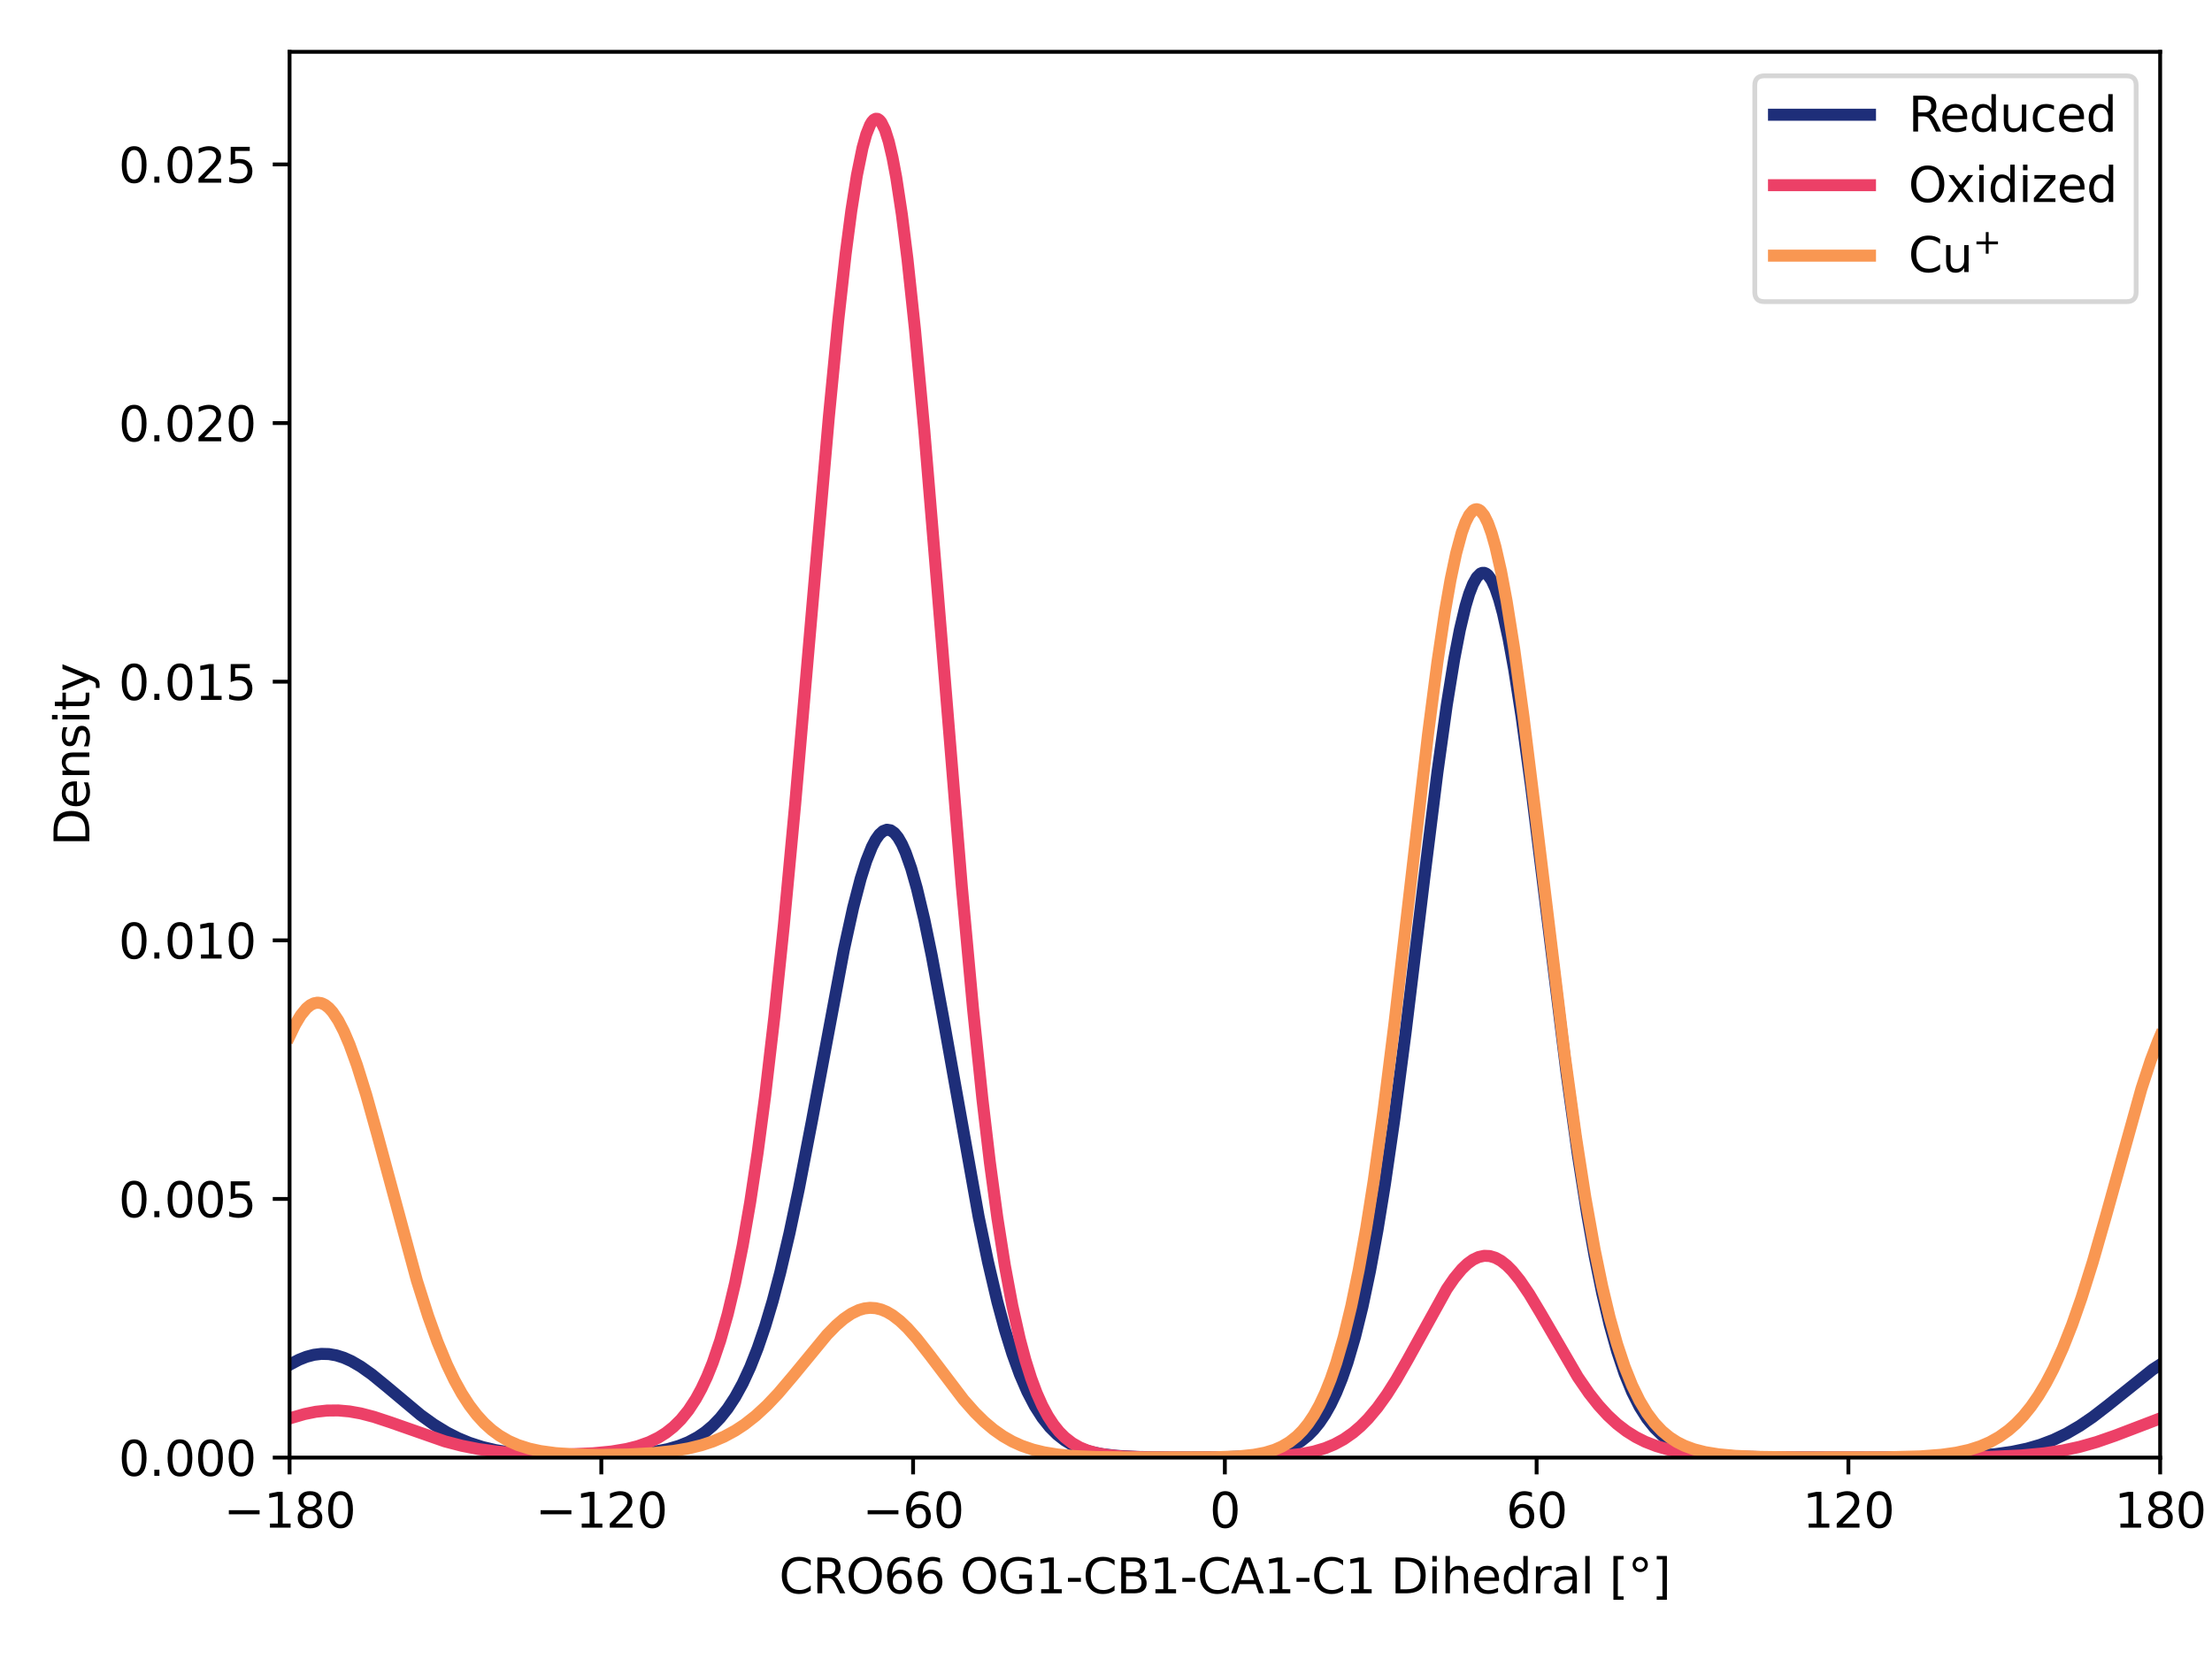 <?xml version="1.0" encoding="utf-8" standalone="no"?>
<!DOCTYPE svg PUBLIC "-//W3C//DTD SVG 1.1//EN"
  "http://www.w3.org/Graphics/SVG/1.1/DTD/svg11.dtd">
<svg xmlns:xlink="http://www.w3.org/1999/xlink" width="460.8pt" height="345.6pt" viewBox="0 0 460.8 345.6" xmlns="http://www.w3.org/2000/svg" version="1.1">
 <defs>
  <style type="text/css">*{stroke-linejoin: round; stroke-linecap: butt}</style>
 </defs>
 <g id="figure_1">
  <g id="patch_1">
   <path d="M 0 345.6 
L 460.8 345.6 
L 460.8 0 
L 0 0 
z
" style="fill: #ffffff"/>
  </g>
  <g id="axes_1">
   <g id="patch_2">
    <path d="M 60.32 303.64 
L 450 303.64 
L 450 10.8 
L 60.32 10.8 
z
" style="fill: #ffffff"/>
   </g>
   <g id="line2d_1">
    <path d="M 60.32 284.292 
L 62.27 283.26 
L 63.831 282.641 
L 65.391 282.229 
L 66.951 282.039 
L 68.511 282.079 
L 70.072 282.35 
L 71.632 282.843 
L 73.192 283.544 
L 75.143 284.677 
L 77.483 286.34 
L 80.604 288.892 
L 87.625 294.769 
L 90.355 296.731 
L 93.086 298.402 
L 95.426 299.589 
L 97.767 300.558 
L 100.497 301.439 
L 103.228 302.09 
L 106.348 302.608 
L 110.249 303.003 
L 114.93 303.232 
L 121.171 303.297 
L 128.192 303.145 
L 132.873 302.848 
L 136.384 302.419 
L 139.114 301.878 
L 141.455 301.195 
L 143.405 300.412 
L 145.355 299.372 
L 146.916 298.308 
L 148.476 296.992 
L 150.036 295.375 
L 151.596 293.405 
L 153.157 291.025 
L 154.717 288.178 
L 156.277 284.805 
L 157.838 280.854 
L 159.398 276.28 
L 160.958 271.052 
L 162.518 265.154 
L 164.469 256.86 
L 166.419 247.623 
L 169.15 233.437 
L 175.781 197.935 
L 177.731 189.053 
L 179.291 183.055 
L 180.462 179.351 
L 181.632 176.42 
L 182.412 174.929 
L 183.192 173.828 
L 183.972 173.13 
L 184.752 172.842 
L 185.532 172.969 
L 186.313 173.513 
L 187.093 174.468 
L 187.873 175.829 
L 188.653 177.582 
L 189.823 180.914 
L 190.993 185.028 
L 192.554 191.584 
L 194.114 199.153 
L 196.454 211.839 
L 203.866 253.461 
L 205.816 262.869 
L 207.766 271.17 
L 209.327 276.96 
L 210.887 281.991 
L 212.447 286.291 
L 214.008 289.907 
L 215.568 292.899 
L 217.128 295.339 
L 218.688 297.299 
L 220.249 298.852 
L 221.809 300.064 
L 223.369 300.998 
L 225.32 301.856 
L 227.27 302.454 
L 229.61 302.927 
L 232.731 303.288 
L 237.022 303.512 
L 244.043 303.612 
L 255.355 303.554 
L 260.426 303.332 
L 263.547 302.985 
L 265.887 302.512 
L 267.837 301.896 
L 269.398 301.199 
L 270.958 300.259 
L 272.518 299.01 
L 273.688 297.823 
L 274.859 296.381 
L 276.029 294.642 
L 277.199 292.564 
L 278.369 290.1 
L 279.539 287.205 
L 280.71 283.833 
L 282.27 278.521 
L 283.83 272.196 
L 285.39 264.79 
L 286.951 256.271 
L 288.511 246.645 
L 290.461 233.157 
L 292.802 215.181 
L 296.702 182.915 
L 299.433 160.952 
L 301.383 146.914 
L 302.944 137.269 
L 304.114 131.199 
L 305.284 126.275 
L 306.064 123.684 
L 306.844 121.677 
L 307.624 120.275 
L 308.405 119.49 
L 308.795 119.332 
L 309.185 119.331 
L 309.575 119.487 
L 309.965 119.799 
L 310.745 120.889 
L 311.525 122.589 
L 312.305 124.882 
L 313.085 127.744 
L 314.256 133.038 
L 315.426 139.428 
L 316.986 149.409 
L 318.936 163.706 
L 321.667 185.73 
L 326.348 223.605 
L 328.688 240.513 
L 330.639 252.95 
L 332.199 261.697 
L 333.759 269.349 
L 335.319 275.933 
L 336.88 281.506 
L 338.44 286.15 
L 340 289.964 
L 341.561 293.052 
L 343.121 295.519 
L 344.681 297.464 
L 346.241 298.98 
L 347.802 300.148 
L 349.362 301.038 
L 351.312 301.851 
L 353.263 302.417 
L 355.603 302.868 
L 358.724 303.223 
L 363.014 303.46 
L 370.036 303.595 
L 387.589 303.638 
L 405.142 303.528 
L 411.383 303.286 
L 415.674 302.925 
L 419.184 302.428 
L 422.305 301.769 
L 425.036 300.977 
L 427.766 299.944 
L 430.496 298.64 
L 433.227 297.052 
L 435.957 295.191 
L 439.078 292.786 
L 448.44 285.293 
L 450 284.292 
L 450 284.292 
" clip-path="url(#pe3e4f72117)" style="fill: none; stroke: #1e2e79; stroke-width: 2.5; stroke-linecap: square"/>
   </g>
   <g id="line2d_2">
    <path d="M 60.32 295.482 
L 63.441 294.571 
L 65.781 294.099 
L 68.121 293.844 
L 70.462 293.82 
L 72.802 294.026 
L 75.143 294.442 
L 77.873 295.151 
L 81.384 296.311 
L 92.696 300.272 
L 96.206 301.183 
L 99.717 301.875 
L 103.618 302.409 
L 107.909 302.766 
L 112.979 302.962 
L 118.44 302.963 
L 123.511 302.75 
L 127.412 302.372 
L 130.533 301.85 
L 132.873 301.262 
L 135.213 300.429 
L 137.164 299.477 
L 138.724 298.493 
L 140.284 297.258 
L 141.845 295.715 
L 143.405 293.792 
L 144.965 291.407 
L 146.135 289.261 
L 147.306 286.758 
L 148.476 283.854 
L 150.036 279.268 
L 151.596 273.756 
L 153.157 267.191 
L 154.717 259.455 
L 156.277 250.44 
L 157.838 240.06 
L 159.398 228.263 
L 161.348 211.517 
L 163.298 192.658 
L 165.639 167.638 
L 169.15 127.079 
L 172.66 86.916 
L 174.611 66.858 
L 176.171 52.872 
L 177.341 43.921 
L 178.511 36.503 
L 179.681 30.785 
L 180.462 27.986 
L 181.242 26.034 
L 181.632 25.384 
L 182.022 24.954 
L 182.412 24.745 
L 182.802 24.758 
L 183.192 24.995 
L 183.582 25.455 
L 184.362 27.04 
L 185.142 29.502 
L 185.923 32.823 
L 186.703 36.972 
L 187.873 44.668 
L 189.043 53.991 
L 190.603 68.631 
L 192.554 89.754 
L 195.284 122.622 
L 200.355 184.575 
L 202.696 210.11 
L 204.646 228.909 
L 206.206 242.131 
L 207.766 253.692 
L 209.327 263.624 
L 210.887 272.008 
L 212.447 278.967 
L 213.618 283.34 
L 214.788 287.061 
L 215.958 290.2 
L 217.128 292.824 
L 218.298 294.998 
L 219.469 296.784 
L 220.639 298.239 
L 221.809 299.414 
L 223.369 300.625 
L 224.93 301.514 
L 226.49 302.157 
L 228.44 302.709 
L 230.781 303.118 
L 233.901 303.406 
L 238.582 303.574 
L 248.334 303.634 
L 262.376 303.535 
L 267.447 303.297 
L 270.958 302.911 
L 273.688 302.382 
L 276.029 301.688 
L 277.979 300.883 
L 279.929 299.823 
L 281.88 298.459 
L 283.44 297.121 
L 285 295.544 
L 286.951 293.222 
L 288.901 290.509 
L 290.851 287.433 
L 293.192 283.348 
L 301.383 268.539 
L 302.944 266.276 
L 304.504 264.392 
L 305.674 263.27 
L 306.844 262.421 
L 308.014 261.864 
L 309.185 261.609 
L 310.355 261.66 
L 311.525 262.013 
L 312.695 262.659 
L 313.866 263.582 
L 315.036 264.76 
L 316.596 266.682 
L 318.546 269.544 
L 320.887 273.442 
L 328.688 286.854 
L 331.029 290.251 
L 332.979 292.723 
L 334.929 294.854 
L 336.88 296.655 
L 338.83 298.148 
L 340.78 299.366 
L 342.731 300.345 
L 345.071 301.254 
L 347.412 301.932 
L 350.142 302.497 
L 353.653 302.969 
L 357.943 303.297 
L 363.795 303.509 
L 373.936 303.62 
L 402.411 303.624 
L 414.894 303.477 
L 421.135 303.193 
L 425.816 302.756 
L 429.716 302.163 
L 433.227 301.405 
L 436.738 300.412 
L 440.638 299.057 
L 450 295.482 
L 450 295.482 
" clip-path="url(#pe3e4f72117)" style="fill: none; stroke: #ec4067; stroke-width: 2.5; stroke-linecap: square"/>
   </g>
   <g id="matplotlib.axis_1">
    <g id="xtick_1">
     <g id="line2d_3">
      <defs>
       <path id="mb381f8f691" d="M 0 0 
L 0 3.5 
" style="stroke: #000000; stroke-width: 0.8"/>
      </defs>
      <g>
       <use xlink:href="#mb381f8f691" x="60.32" y="303.64" style="stroke: #000000; stroke-width: 0.8"/>
      </g>
     </g>
     <g id="text_1">
      <!-- −180 -->
      <g transform="translate(46.586 318.238) scale(0.1 -0.1)">
       <defs>
        <path id="DejaVuSans-2212" d="M 678 2272 
L 4684 2272 
L 4684 1741 
L 678 1741 
L 678 2272 
z
" transform="scale(0.016)"/>
        <path id="DejaVuSans-31" d="M 794 531 
L 1825 531 
L 1825 4091 
L 703 3866 
L 703 4441 
L 1819 4666 
L 2450 4666 
L 2450 531 
L 3481 531 
L 3481 0 
L 794 0 
L 794 531 
z
" transform="scale(0.016)"/>
        <path id="DejaVuSans-38" d="M 2034 2216 
Q 1584 2216 1326 1975 
Q 1069 1734 1069 1313 
Q 1069 891 1326 650 
Q 1584 409 2034 409 
Q 2484 409 2743 651 
Q 3003 894 3003 1313 
Q 3003 1734 2745 1975 
Q 2488 2216 2034 2216 
z
M 1403 2484 
Q 997 2584 770 2862 
Q 544 3141 544 3541 
Q 544 4100 942 4425 
Q 1341 4750 2034 4750 
Q 2731 4750 3128 4425 
Q 3525 4100 3525 3541 
Q 3525 3141 3298 2862 
Q 3072 2584 2669 2484 
Q 3125 2378 3379 2068 
Q 3634 1759 3634 1313 
Q 3634 634 3220 271 
Q 2806 -91 2034 -91 
Q 1263 -91 848 271 
Q 434 634 434 1313 
Q 434 1759 690 2068 
Q 947 2378 1403 2484 
z
M 1172 3481 
Q 1172 3119 1398 2916 
Q 1625 2713 2034 2713 
Q 2441 2713 2670 2916 
Q 2900 3119 2900 3481 
Q 2900 3844 2670 4047 
Q 2441 4250 2034 4250 
Q 1625 4250 1398 4047 
Q 1172 3844 1172 3481 
z
" transform="scale(0.016)"/>
        <path id="DejaVuSans-30" d="M 2034 4250 
Q 1547 4250 1301 3770 
Q 1056 3291 1056 2328 
Q 1056 1369 1301 889 
Q 1547 409 2034 409 
Q 2525 409 2770 889 
Q 3016 1369 3016 2328 
Q 3016 3291 2770 3770 
Q 2525 4250 2034 4250 
z
M 2034 4750 
Q 2819 4750 3233 4129 
Q 3647 3509 3647 2328 
Q 3647 1150 3233 529 
Q 2819 -91 2034 -91 
Q 1250 -91 836 529 
Q 422 1150 422 2328 
Q 422 3509 836 4129 
Q 1250 4750 2034 4750 
z
" transform="scale(0.016)"/>
       </defs>
       <use xlink:href="#DejaVuSans-2212"/>
       <use xlink:href="#DejaVuSans-31" x="83.789"/>
       <use xlink:href="#DejaVuSans-38" x="147.412"/>
       <use xlink:href="#DejaVuSans-30" x="211.035"/>
      </g>
     </g>
    </g>
    <g id="xtick_2">
     <g id="line2d_4">
      <g>
       <use xlink:href="#mb381f8f691" x="125.267" y="303.64" style="stroke: #000000; stroke-width: 0.8"/>
      </g>
     </g>
     <g id="text_2">
      <!-- −120 -->
      <g transform="translate(111.533 318.238) scale(0.1 -0.1)">
       <defs>
        <path id="DejaVuSans-32" d="M 1228 531 
L 3431 531 
L 3431 0 
L 469 0 
L 469 531 
Q 828 903 1448 1529 
Q 2069 2156 2228 2338 
Q 2531 2678 2651 2914 
Q 2772 3150 2772 3378 
Q 2772 3750 2511 3984 
Q 2250 4219 1831 4219 
Q 1534 4219 1204 4116 
Q 875 4013 500 3803 
L 500 4441 
Q 881 4594 1212 4672 
Q 1544 4750 1819 4750 
Q 2544 4750 2975 4387 
Q 3406 4025 3406 3419 
Q 3406 3131 3298 2873 
Q 3191 2616 2906 2266 
Q 2828 2175 2409 1742 
Q 1991 1309 1228 531 
z
" transform="scale(0.016)"/>
       </defs>
       <use xlink:href="#DejaVuSans-2212"/>
       <use xlink:href="#DejaVuSans-31" x="83.789"/>
       <use xlink:href="#DejaVuSans-32" x="147.412"/>
       <use xlink:href="#DejaVuSans-30" x="211.035"/>
      </g>
     </g>
    </g>
    <g id="xtick_3">
     <g id="line2d_5">
      <g>
       <use xlink:href="#mb381f8f691" x="190.213" y="303.64" style="stroke: #000000; stroke-width: 0.8"/>
      </g>
     </g>
     <g id="text_3">
      <!-- −60 -->
      <g transform="translate(179.661 318.238) scale(0.1 -0.1)">
       <defs>
        <path id="DejaVuSans-36" d="M 2113 2584 
Q 1688 2584 1439 2293 
Q 1191 2003 1191 1497 
Q 1191 994 1439 701 
Q 1688 409 2113 409 
Q 2538 409 2786 701 
Q 3034 994 3034 1497 
Q 3034 2003 2786 2293 
Q 2538 2584 2113 2584 
z
M 3366 4563 
L 3366 3988 
Q 3128 4100 2886 4159 
Q 2644 4219 2406 4219 
Q 1781 4219 1451 3797 
Q 1122 3375 1075 2522 
Q 1259 2794 1537 2939 
Q 1816 3084 2150 3084 
Q 2853 3084 3261 2657 
Q 3669 2231 3669 1497 
Q 3669 778 3244 343 
Q 2819 -91 2113 -91 
Q 1303 -91 875 529 
Q 447 1150 447 2328 
Q 447 3434 972 4092 
Q 1497 4750 2381 4750 
Q 2619 4750 2861 4703 
Q 3103 4656 3366 4563 
z
" transform="scale(0.016)"/>
       </defs>
       <use xlink:href="#DejaVuSans-2212"/>
       <use xlink:href="#DejaVuSans-36" x="83.789"/>
       <use xlink:href="#DejaVuSans-30" x="147.412"/>
      </g>
     </g>
    </g>
    <g id="xtick_4">
     <g id="line2d_6">
      <g>
       <use xlink:href="#mb381f8f691" x="255.16" y="303.64" style="stroke: #000000; stroke-width: 0.8"/>
      </g>
     </g>
     <g id="text_4">
      <!-- 0 -->
      <g transform="translate(251.979 318.238) scale(0.1 -0.1)">
       <use xlink:href="#DejaVuSans-30"/>
      </g>
     </g>
    </g>
    <g id="xtick_5">
     <g id="line2d_7">
      <g>
       <use xlink:href="#mb381f8f691" x="320.107" y="303.64" style="stroke: #000000; stroke-width: 0.8"/>
      </g>
     </g>
     <g id="text_5">
      <!-- 60 -->
      <g transform="translate(313.744 318.238) scale(0.1 -0.1)">
       <use xlink:href="#DejaVuSans-36"/>
       <use xlink:href="#DejaVuSans-30" x="63.623"/>
      </g>
     </g>
    </g>
    <g id="xtick_6">
     <g id="line2d_8">
      <g>
       <use xlink:href="#mb381f8f691" x="385.053" y="303.64" style="stroke: #000000; stroke-width: 0.8"/>
      </g>
     </g>
     <g id="text_6">
      <!-- 120 -->
      <g transform="translate(375.51 318.238) scale(0.1 -0.1)">
       <use xlink:href="#DejaVuSans-31"/>
       <use xlink:href="#DejaVuSans-32" x="63.623"/>
       <use xlink:href="#DejaVuSans-30" x="127.246"/>
      </g>
     </g>
    </g>
    <g id="xtick_7">
     <g id="line2d_9">
      <g>
       <use xlink:href="#mb381f8f691" x="450" y="303.64" style="stroke: #000000; stroke-width: 0.8"/>
      </g>
     </g>
     <g id="text_7">
      <!-- 180 -->
      <g transform="translate(440.456 318.238) scale(0.1 -0.1)">
       <use xlink:href="#DejaVuSans-31"/>
       <use xlink:href="#DejaVuSans-38" x="63.623"/>
       <use xlink:href="#DejaVuSans-30" x="127.246"/>
      </g>
     </g>
    </g>
    <g id="text_8">
     <!-- CRO66 OG1-CB1-CA1-C1 Dihedral [°] -->
     <g transform="translate(162.288 331.917) scale(0.1 -0.1)">
      <defs>
       <path id="DejaVuSans-43" d="M 4122 4306 
L 4122 3641 
Q 3803 3938 3442 4084 
Q 3081 4231 2675 4231 
Q 1875 4231 1450 3742 
Q 1025 3253 1025 2328 
Q 1025 1406 1450 917 
Q 1875 428 2675 428 
Q 3081 428 3442 575 
Q 3803 722 4122 1019 
L 4122 359 
Q 3791 134 3420 21 
Q 3050 -91 2638 -91 
Q 1578 -91 968 557 
Q 359 1206 359 2328 
Q 359 3453 968 4101 
Q 1578 4750 2638 4750 
Q 3056 4750 3426 4639 
Q 3797 4528 4122 4306 
z
" transform="scale(0.016)"/>
       <path id="DejaVuSans-52" d="M 2841 2188 
Q 3044 2119 3236 1894 
Q 3428 1669 3622 1275 
L 4263 0 
L 3584 0 
L 2988 1197 
Q 2756 1666 2539 1819 
Q 2322 1972 1947 1972 
L 1259 1972 
L 1259 0 
L 628 0 
L 628 4666 
L 2053 4666 
Q 2853 4666 3247 4331 
Q 3641 3997 3641 3322 
Q 3641 2881 3436 2590 
Q 3231 2300 2841 2188 
z
M 1259 4147 
L 1259 2491 
L 2053 2491 
Q 2509 2491 2742 2702 
Q 2975 2913 2975 3322 
Q 2975 3731 2742 3939 
Q 2509 4147 2053 4147 
L 1259 4147 
z
" transform="scale(0.016)"/>
       <path id="DejaVuSans-4f" d="M 2522 4238 
Q 1834 4238 1429 3725 
Q 1025 3213 1025 2328 
Q 1025 1447 1429 934 
Q 1834 422 2522 422 
Q 3209 422 3611 934 
Q 4013 1447 4013 2328 
Q 4013 3213 3611 3725 
Q 3209 4238 2522 4238 
z
M 2522 4750 
Q 3503 4750 4090 4092 
Q 4678 3434 4678 2328 
Q 4678 1225 4090 567 
Q 3503 -91 2522 -91 
Q 1538 -91 948 565 
Q 359 1222 359 2328 
Q 359 3434 948 4092 
Q 1538 4750 2522 4750 
z
" transform="scale(0.016)"/>
       <path id="DejaVuSans-20" transform="scale(0.016)"/>
       <path id="DejaVuSans-47" d="M 3809 666 
L 3809 1919 
L 2778 1919 
L 2778 2438 
L 4434 2438 
L 4434 434 
Q 4069 175 3628 42 
Q 3188 -91 2688 -91 
Q 1594 -91 976 548 
Q 359 1188 359 2328 
Q 359 3472 976 4111 
Q 1594 4750 2688 4750 
Q 3144 4750 3555 4637 
Q 3966 4525 4313 4306 
L 4313 3634 
Q 3963 3931 3569 4081 
Q 3175 4231 2741 4231 
Q 1884 4231 1454 3753 
Q 1025 3275 1025 2328 
Q 1025 1384 1454 906 
Q 1884 428 2741 428 
Q 3075 428 3337 486 
Q 3600 544 3809 666 
z
" transform="scale(0.016)"/>
       <path id="DejaVuSans-2d" d="M 313 2009 
L 1997 2009 
L 1997 1497 
L 313 1497 
L 313 2009 
z
" transform="scale(0.016)"/>
       <path id="DejaVuSans-42" d="M 1259 2228 
L 1259 519 
L 2272 519 
Q 2781 519 3026 730 
Q 3272 941 3272 1375 
Q 3272 1813 3026 2020 
Q 2781 2228 2272 2228 
L 1259 2228 
z
M 1259 4147 
L 1259 2741 
L 2194 2741 
Q 2656 2741 2882 2914 
Q 3109 3088 3109 3444 
Q 3109 3797 2882 3972 
Q 2656 4147 2194 4147 
L 1259 4147 
z
M 628 4666 
L 2241 4666 
Q 2963 4666 3353 4366 
Q 3744 4066 3744 3513 
Q 3744 3084 3544 2831 
Q 3344 2578 2956 2516 
Q 3422 2416 3680 2098 
Q 3938 1781 3938 1306 
Q 3938 681 3513 340 
Q 3088 0 2303 0 
L 628 0 
L 628 4666 
z
" transform="scale(0.016)"/>
       <path id="DejaVuSans-41" d="M 2188 4044 
L 1331 1722 
L 3047 1722 
L 2188 4044 
z
M 1831 4666 
L 2547 4666 
L 4325 0 
L 3669 0 
L 3244 1197 
L 1141 1197 
L 716 0 
L 50 0 
L 1831 4666 
z
" transform="scale(0.016)"/>
       <path id="DejaVuSans-44" d="M 1259 4147 
L 1259 519 
L 2022 519 
Q 2988 519 3436 956 
Q 3884 1394 3884 2338 
Q 3884 3275 3436 3711 
Q 2988 4147 2022 4147 
L 1259 4147 
z
M 628 4666 
L 1925 4666 
Q 3281 4666 3915 4102 
Q 4550 3538 4550 2338 
Q 4550 1131 3912 565 
Q 3275 0 1925 0 
L 628 0 
L 628 4666 
z
" transform="scale(0.016)"/>
       <path id="DejaVuSans-69" d="M 603 3500 
L 1178 3500 
L 1178 0 
L 603 0 
L 603 3500 
z
M 603 4863 
L 1178 4863 
L 1178 4134 
L 603 4134 
L 603 4863 
z
" transform="scale(0.016)"/>
       <path id="DejaVuSans-68" d="M 3513 2113 
L 3513 0 
L 2938 0 
L 2938 2094 
Q 2938 2591 2744 2837 
Q 2550 3084 2163 3084 
Q 1697 3084 1428 2787 
Q 1159 2491 1159 1978 
L 1159 0 
L 581 0 
L 581 4863 
L 1159 4863 
L 1159 2956 
Q 1366 3272 1645 3428 
Q 1925 3584 2291 3584 
Q 2894 3584 3203 3211 
Q 3513 2838 3513 2113 
z
" transform="scale(0.016)"/>
       <path id="DejaVuSans-65" d="M 3597 1894 
L 3597 1613 
L 953 1613 
Q 991 1019 1311 708 
Q 1631 397 2203 397 
Q 2534 397 2845 478 
Q 3156 559 3463 722 
L 3463 178 
Q 3153 47 2828 -22 
Q 2503 -91 2169 -91 
Q 1331 -91 842 396 
Q 353 884 353 1716 
Q 353 2575 817 3079 
Q 1281 3584 2069 3584 
Q 2775 3584 3186 3129 
Q 3597 2675 3597 1894 
z
M 3022 2063 
Q 3016 2534 2758 2815 
Q 2500 3097 2075 3097 
Q 1594 3097 1305 2825 
Q 1016 2553 972 2059 
L 3022 2063 
z
" transform="scale(0.016)"/>
       <path id="DejaVuSans-64" d="M 2906 2969 
L 2906 4863 
L 3481 4863 
L 3481 0 
L 2906 0 
L 2906 525 
Q 2725 213 2448 61 
Q 2172 -91 1784 -91 
Q 1150 -91 751 415 
Q 353 922 353 1747 
Q 353 2572 751 3078 
Q 1150 3584 1784 3584 
Q 2172 3584 2448 3432 
Q 2725 3281 2906 2969 
z
M 947 1747 
Q 947 1113 1208 752 
Q 1469 391 1925 391 
Q 2381 391 2643 752 
Q 2906 1113 2906 1747 
Q 2906 2381 2643 2742 
Q 2381 3103 1925 3103 
Q 1469 3103 1208 2742 
Q 947 2381 947 1747 
z
" transform="scale(0.016)"/>
       <path id="DejaVuSans-72" d="M 2631 2963 
Q 2534 3019 2420 3045 
Q 2306 3072 2169 3072 
Q 1681 3072 1420 2755 
Q 1159 2438 1159 1844 
L 1159 0 
L 581 0 
L 581 3500 
L 1159 3500 
L 1159 2956 
Q 1341 3275 1631 3429 
Q 1922 3584 2338 3584 
Q 2397 3584 2469 3576 
Q 2541 3569 2628 3553 
L 2631 2963 
z
" transform="scale(0.016)"/>
       <path id="DejaVuSans-61" d="M 2194 1759 
Q 1497 1759 1228 1600 
Q 959 1441 959 1056 
Q 959 750 1161 570 
Q 1363 391 1709 391 
Q 2188 391 2477 730 
Q 2766 1069 2766 1631 
L 2766 1759 
L 2194 1759 
z
M 3341 1997 
L 3341 0 
L 2766 0 
L 2766 531 
Q 2569 213 2275 61 
Q 1981 -91 1556 -91 
Q 1019 -91 701 211 
Q 384 513 384 1019 
Q 384 1609 779 1909 
Q 1175 2209 1959 2209 
L 2766 2209 
L 2766 2266 
Q 2766 2663 2505 2880 
Q 2244 3097 1772 3097 
Q 1472 3097 1187 3025 
Q 903 2953 641 2809 
L 641 3341 
Q 956 3463 1253 3523 
Q 1550 3584 1831 3584 
Q 2591 3584 2966 3190 
Q 3341 2797 3341 1997 
z
" transform="scale(0.016)"/>
       <path id="DejaVuSans-6c" d="M 603 4863 
L 1178 4863 
L 1178 0 
L 603 0 
L 603 4863 
z
" transform="scale(0.016)"/>
       <path id="DejaVuSans-5b" d="M 550 4863 
L 1875 4863 
L 1875 4416 
L 1125 4416 
L 1125 -397 
L 1875 -397 
L 1875 -844 
L 550 -844 
L 550 4863 
z
" transform="scale(0.016)"/>
       <path id="DejaVuSans-b0" d="M 1600 4347 
Q 1350 4347 1178 4173 
Q 1006 4000 1006 3750 
Q 1006 3503 1178 3333 
Q 1350 3163 1600 3163 
Q 1850 3163 2022 3333 
Q 2194 3503 2194 3750 
Q 2194 3997 2020 4172 
Q 1847 4347 1600 4347 
z
M 1600 4750 
Q 1800 4750 1984 4673 
Q 2169 4597 2303 4453 
Q 2447 4313 2519 4134 
Q 2591 3956 2591 3750 
Q 2591 3338 2302 3052 
Q 2013 2766 1594 2766 
Q 1172 2766 890 3047 
Q 609 3328 609 3750 
Q 609 4169 896 4459 
Q 1184 4750 1600 4750 
z
" transform="scale(0.016)"/>
       <path id="DejaVuSans-5d" d="M 1947 4863 
L 1947 -844 
L 622 -844 
L 622 -397 
L 1369 -397 
L 1369 4416 
L 622 4416 
L 622 4863 
L 1947 4863 
z
" transform="scale(0.016)"/>
      </defs>
      <use xlink:href="#DejaVuSans-43"/>
      <use xlink:href="#DejaVuSans-52" x="69.824"/>
      <use xlink:href="#DejaVuSans-4f" x="139.307"/>
      <use xlink:href="#DejaVuSans-36" x="218.018"/>
      <use xlink:href="#DejaVuSans-36" x="281.641"/>
      <use xlink:href="#DejaVuSans-20" x="345.264"/>
      <use xlink:href="#DejaVuSans-4f" x="377.051"/>
      <use xlink:href="#DejaVuSans-47" x="455.762"/>
      <use xlink:href="#DejaVuSans-31" x="533.252"/>
      <use xlink:href="#DejaVuSans-2d" x="596.875"/>
      <use xlink:href="#DejaVuSans-43" x="632.959"/>
      <use xlink:href="#DejaVuSans-42" x="702.783"/>
      <use xlink:href="#DejaVuSans-31" x="771.387"/>
      <use xlink:href="#DejaVuSans-2d" x="835.01"/>
      <use xlink:href="#DejaVuSans-43" x="871.094"/>
      <use xlink:href="#DejaVuSans-41" x="940.918"/>
      <use xlink:href="#DejaVuSans-31" x="1009.326"/>
      <use xlink:href="#DejaVuSans-2d" x="1072.949"/>
      <use xlink:href="#DejaVuSans-43" x="1109.033"/>
      <use xlink:href="#DejaVuSans-31" x="1178.857"/>
      <use xlink:href="#DejaVuSans-20" x="1242.48"/>
      <use xlink:href="#DejaVuSans-44" x="1274.268"/>
      <use xlink:href="#DejaVuSans-69" x="1351.27"/>
      <use xlink:href="#DejaVuSans-68" x="1379.053"/>
      <use xlink:href="#DejaVuSans-65" x="1442.432"/>
      <use xlink:href="#DejaVuSans-64" x="1503.955"/>
      <use xlink:href="#DejaVuSans-72" x="1567.432"/>
      <use xlink:href="#DejaVuSans-61" x="1608.545"/>
      <use xlink:href="#DejaVuSans-6c" x="1669.824"/>
      <use xlink:href="#DejaVuSans-20" x="1697.607"/>
      <use xlink:href="#DejaVuSans-5b" x="1729.395"/>
      <use xlink:href="#DejaVuSans-b0" x="1768.408"/>
      <use xlink:href="#DejaVuSans-5d" x="1818.408"/>
     </g>
    </g>
   </g>
   <g id="matplotlib.axis_2">
    <g id="ytick_1">
     <g id="line2d_10">
      <defs>
       <path id="m24f4357084" d="M 0 0 
L -3.5 0 
" style="stroke: #000000; stroke-width: 0.8"/>
      </defs>
      <g>
       <use xlink:href="#m24f4357084" x="60.32" y="303.64" style="stroke: #000000; stroke-width: 0.8"/>
      </g>
     </g>
     <g id="text_9">
      <!-- 0.000 -->
      <g transform="translate(24.692 307.439) scale(0.1 -0.1)">
       <defs>
        <path id="DejaVuSans-2e" d="M 684 794 
L 1344 794 
L 1344 0 
L 684 0 
L 684 794 
z
" transform="scale(0.016)"/>
       </defs>
       <use xlink:href="#DejaVuSans-30"/>
       <use xlink:href="#DejaVuSans-2e" x="63.623"/>
       <use xlink:href="#DejaVuSans-30" x="95.41"/>
       <use xlink:href="#DejaVuSans-30" x="159.033"/>
       <use xlink:href="#DejaVuSans-30" x="222.656"/>
      </g>
     </g>
    </g>
    <g id="ytick_2">
     <g id="line2d_11">
      <g>
       <use xlink:href="#m24f4357084" x="60.32" y="249.763" style="stroke: #000000; stroke-width: 0.8"/>
      </g>
     </g>
     <g id="text_10">
      <!-- 0.005 -->
      <g transform="translate(24.692 253.562) scale(0.1 -0.1)">
       <defs>
        <path id="DejaVuSans-35" d="M 691 4666 
L 3169 4666 
L 3169 4134 
L 1269 4134 
L 1269 2991 
Q 1406 3038 1543 3061 
Q 1681 3084 1819 3084 
Q 2600 3084 3056 2656 
Q 3513 2228 3513 1497 
Q 3513 744 3044 326 
Q 2575 -91 1722 -91 
Q 1428 -91 1123 -41 
Q 819 9 494 109 
L 494 744 
Q 775 591 1075 516 
Q 1375 441 1709 441 
Q 2250 441 2565 725 
Q 2881 1009 2881 1497 
Q 2881 1984 2565 2268 
Q 2250 2553 1709 2553 
Q 1456 2553 1204 2497 
Q 953 2441 691 2322 
L 691 4666 
z
" transform="scale(0.016)"/>
       </defs>
       <use xlink:href="#DejaVuSans-30"/>
       <use xlink:href="#DejaVuSans-2e" x="63.623"/>
       <use xlink:href="#DejaVuSans-30" x="95.41"/>
       <use xlink:href="#DejaVuSans-30" x="159.033"/>
       <use xlink:href="#DejaVuSans-35" x="222.656"/>
      </g>
     </g>
    </g>
    <g id="ytick_3">
     <g id="line2d_12">
      <g>
       <use xlink:href="#m24f4357084" x="60.32" y="195.886" style="stroke: #000000; stroke-width: 0.8"/>
      </g>
     </g>
     <g id="text_11">
      <!-- 0.010 -->
      <g transform="translate(24.692 199.685) scale(0.1 -0.1)">
       <use xlink:href="#DejaVuSans-30"/>
       <use xlink:href="#DejaVuSans-2e" x="63.623"/>
       <use xlink:href="#DejaVuSans-30" x="95.41"/>
       <use xlink:href="#DejaVuSans-31" x="159.033"/>
       <use xlink:href="#DejaVuSans-30" x="222.656"/>
      </g>
     </g>
    </g>
    <g id="ytick_4">
     <g id="line2d_13">
      <g>
       <use xlink:href="#m24f4357084" x="60.32" y="142.009" style="stroke: #000000; stroke-width: 0.8"/>
      </g>
     </g>
     <g id="text_12">
      <!-- 0.015 -->
      <g transform="translate(24.692 145.808) scale(0.1 -0.1)">
       <use xlink:href="#DejaVuSans-30"/>
       <use xlink:href="#DejaVuSans-2e" x="63.623"/>
       <use xlink:href="#DejaVuSans-30" x="95.41"/>
       <use xlink:href="#DejaVuSans-31" x="159.033"/>
       <use xlink:href="#DejaVuSans-35" x="222.656"/>
      </g>
     </g>
    </g>
    <g id="ytick_5">
     <g id="line2d_14">
      <g>
       <use xlink:href="#m24f4357084" x="60.32" y="88.132" style="stroke: #000000; stroke-width: 0.8"/>
      </g>
     </g>
     <g id="text_13">
      <!-- 0.020 -->
      <g transform="translate(24.692 91.931) scale(0.1 -0.1)">
       <use xlink:href="#DejaVuSans-30"/>
       <use xlink:href="#DejaVuSans-2e" x="63.623"/>
       <use xlink:href="#DejaVuSans-30" x="95.41"/>
       <use xlink:href="#DejaVuSans-32" x="159.033"/>
       <use xlink:href="#DejaVuSans-30" x="222.656"/>
      </g>
     </g>
    </g>
    <g id="ytick_6">
     <g id="line2d_15">
      <g>
       <use xlink:href="#m24f4357084" x="60.32" y="34.255" style="stroke: #000000; stroke-width: 0.8"/>
      </g>
     </g>
     <g id="text_14">
      <!-- 0.025 -->
      <g transform="translate(24.692 38.054) scale(0.1 -0.1)">
       <use xlink:href="#DejaVuSans-30"/>
       <use xlink:href="#DejaVuSans-2e" x="63.623"/>
       <use xlink:href="#DejaVuSans-30" x="95.41"/>
       <use xlink:href="#DejaVuSans-32" x="159.033"/>
       <use xlink:href="#DejaVuSans-35" x="222.656"/>
      </g>
     </g>
    </g>
    <g id="text_15">
     <!-- Density -->
     <g transform="translate(18.612 176.229) rotate(-90) scale(0.1 -0.1)">
      <defs>
       <path id="DejaVuSans-6e" d="M 3513 2113 
L 3513 0 
L 2938 0 
L 2938 2094 
Q 2938 2591 2744 2837 
Q 2550 3084 2163 3084 
Q 1697 3084 1428 2787 
Q 1159 2491 1159 1978 
L 1159 0 
L 581 0 
L 581 3500 
L 1159 3500 
L 1159 2956 
Q 1366 3272 1645 3428 
Q 1925 3584 2291 3584 
Q 2894 3584 3203 3211 
Q 3513 2838 3513 2113 
z
" transform="scale(0.016)"/>
       <path id="DejaVuSans-73" d="M 2834 3397 
L 2834 2853 
Q 2591 2978 2328 3040 
Q 2066 3103 1784 3103 
Q 1356 3103 1142 2972 
Q 928 2841 928 2578 
Q 928 2378 1081 2264 
Q 1234 2150 1697 2047 
L 1894 2003 
Q 2506 1872 2764 1633 
Q 3022 1394 3022 966 
Q 3022 478 2636 193 
Q 2250 -91 1575 -91 
Q 1294 -91 989 -36 
Q 684 19 347 128 
L 347 722 
Q 666 556 975 473 
Q 1284 391 1588 391 
Q 1994 391 2212 530 
Q 2431 669 2431 922 
Q 2431 1156 2273 1281 
Q 2116 1406 1581 1522 
L 1381 1569 
Q 847 1681 609 1914 
Q 372 2147 372 2553 
Q 372 3047 722 3315 
Q 1072 3584 1716 3584 
Q 2034 3584 2315 3537 
Q 2597 3491 2834 3397 
z
" transform="scale(0.016)"/>
       <path id="DejaVuSans-74" d="M 1172 4494 
L 1172 3500 
L 2356 3500 
L 2356 3053 
L 1172 3053 
L 1172 1153 
Q 1172 725 1289 603 
Q 1406 481 1766 481 
L 2356 481 
L 2356 0 
L 1766 0 
Q 1100 0 847 248 
Q 594 497 594 1153 
L 594 3053 
L 172 3053 
L 172 3500 
L 594 3500 
L 594 4494 
L 1172 4494 
z
" transform="scale(0.016)"/>
       <path id="DejaVuSans-79" d="M 2059 -325 
Q 1816 -950 1584 -1140 
Q 1353 -1331 966 -1331 
L 506 -1331 
L 506 -850 
L 844 -850 
Q 1081 -850 1212 -737 
Q 1344 -625 1503 -206 
L 1606 56 
L 191 3500 
L 800 3500 
L 1894 763 
L 2988 3500 
L 3597 3500 
L 2059 -325 
z
" transform="scale(0.016)"/>
      </defs>
      <use xlink:href="#DejaVuSans-44"/>
      <use xlink:href="#DejaVuSans-65" x="77.002"/>
      <use xlink:href="#DejaVuSans-6e" x="138.525"/>
      <use xlink:href="#DejaVuSans-73" x="201.904"/>
      <use xlink:href="#DejaVuSans-69" x="254.004"/>
      <use xlink:href="#DejaVuSans-74" x="281.787"/>
      <use xlink:href="#DejaVuSans-79" x="320.996"/>
     </g>
    </g>
   </g>
   <g id="line2d_16">
    <path d="M 60.32 215.857 
L 61.49 213.429 
L 62.66 211.483 
L 63.831 210.056 
L 64.611 209.408 
L 65.391 209.01 
L 66.171 208.865 
L 66.951 208.976 
L 67.731 209.343 
L 68.511 209.963 
L 69.292 210.831 
L 70.462 212.584 
L 71.632 214.849 
L 72.802 217.588 
L 74.363 221.891 
L 76.313 228.132 
L 78.653 236.509 
L 86.845 266.77 
L 89.185 274.138 
L 91.136 279.545 
L 93.086 284.245 
L 94.646 287.498 
L 96.206 290.318 
L 97.767 292.732 
L 99.327 294.773 
L 100.887 296.479 
L 102.448 297.888 
L 104.008 299.04 
L 105.958 300.175 
L 107.909 301.031 
L 110.249 301.774 
L 112.589 302.283 
L 115.71 302.709 
L 119.611 302.982 
L 124.682 303.093 
L 130.923 302.997 
L 135.994 302.72 
L 140.284 302.263 
L 143.405 301.729 
L 146.135 301.06 
L 148.476 300.289 
L 150.816 299.292 
L 153.157 298.027 
L 155.107 296.744 
L 157.447 294.906 
L 159.788 292.74 
L 162.128 290.266 
L 165.249 286.588 
L 172.27 278.062 
L 174.22 276.072 
L 175.781 274.73 
L 177.341 273.663 
L 178.901 272.912 
L 180.072 272.575 
L 181.242 272.442 
L 182.412 272.518 
L 183.582 272.802 
L 184.752 273.292 
L 185.923 273.979 
L 187.483 275.18 
L 189.043 276.668 
L 190.993 278.861 
L 193.724 282.352 
L 200.745 291.603 
L 203.086 294.245 
L 205.036 296.164 
L 206.986 297.808 
L 208.937 299.179 
L 210.887 300.294 
L 212.837 301.177 
L 215.178 301.977 
L 217.518 302.545 
L 220.249 302.988 
L 223.759 303.32 
L 228.44 303.523 
L 236.632 303.621 
L 253.015 303.576 
L 258.086 303.38 
L 261.206 303.058 
L 263.547 302.609 
L 265.497 302.015 
L 267.057 301.334 
L 268.617 300.41 
L 270.178 299.174 
L 271.348 297.994 
L 272.518 296.554 
L 273.688 294.813 
L 274.859 292.725 
L 276.029 290.244 
L 277.199 287.321 
L 278.369 283.909 
L 279.929 278.521 
L 281.49 272.087 
L 283.05 264.534 
L 284.61 255.821 
L 286.171 245.947 
L 288.121 232.058 
L 290.461 213.443 
L 293.582 186.505 
L 297.483 152.971 
L 299.433 137.973 
L 300.993 127.529 
L 302.163 120.84 
L 303.334 115.281 
L 304.504 110.962 
L 305.284 108.816 
L 306.064 107.279 
L 306.844 106.363 
L 307.234 106.14 
L 307.624 106.075 
L 308.014 106.167 
L 308.405 106.416 
L 309.185 107.381 
L 309.965 108.959 
L 310.745 111.132 
L 311.525 113.878 
L 312.695 119.011 
L 313.866 125.26 
L 315.426 135.098 
L 317.376 149.322 
L 319.717 168.246 
L 325.958 219.798 
L 328.298 236.836 
L 330.248 249.402 
L 332.199 260.341 
L 333.759 267.905 
L 335.319 274.445 
L 336.88 280.021 
L 338.44 284.711 
L 340 288.606 
L 341.561 291.799 
L 343.121 294.388 
L 344.681 296.463 
L 346.241 298.109 
L 347.802 299.402 
L 349.362 300.409 
L 350.922 301.188 
L 352.873 301.91 
L 355.213 302.507 
L 357.943 302.951 
L 361.454 303.276 
L 366.525 303.494 
L 375.497 303.609 
L 392.66 303.584 
L 400.071 303.385 
L 404.362 303.062 
L 407.482 302.627 
L 410.213 302.024 
L 412.553 301.273 
L 414.504 300.43 
L 416.454 299.339 
L 418.404 297.947 
L 419.965 296.576 
L 421.525 294.944 
L 423.085 293.016 
L 424.645 290.763 
L 426.206 288.155 
L 427.766 285.167 
L 429.716 280.868 
L 431.667 275.929 
L 433.617 270.359 
L 435.957 262.913 
L 438.688 253.388 
L 446.099 226.798 
L 448.05 220.846 
L 449.61 216.765 
L 450 215.857 
L 450 215.857 
" clip-path="url(#pe3e4f72117)" style="fill: none; stroke: #f99752; stroke-width: 2.5; stroke-linecap: square"/>
   </g>
   <g id="patch_3">
    <path d="M 60.32 303.64 
L 60.32 10.8 
" style="fill: none; stroke: #000000; stroke-width: 0.8; stroke-linejoin: miter; stroke-linecap: square"/>
   </g>
   <g id="patch_4">
    <path d="M 450 303.64 
L 450 10.8 
" style="fill: none; stroke: #000000; stroke-width: 0.8; stroke-linejoin: miter; stroke-linecap: square"/>
   </g>
   <g id="patch_5">
    <path d="M 60.32 303.64 
L 450 303.64 
" style="fill: none; stroke: #000000; stroke-width: 0.8; stroke-linejoin: miter; stroke-linecap: square"/>
   </g>
   <g id="patch_6">
    <path d="M 60.32 10.8 
L 450 10.8 
" style="fill: none; stroke: #000000; stroke-width: 0.8; stroke-linejoin: miter; stroke-linecap: square"/>
   </g>
   <g id="legend_1">
    <g id="patch_7">
     <path d="M 367.555 62.834 
L 443 62.834 
Q 445 62.834 445 60.834 
L 445 17.8 
Q 445 15.8 443 15.8 
L 367.555 15.8 
Q 365.555 15.8 365.555 17.8 
L 365.555 60.834 
Q 365.555 62.834 367.555 62.834 
z
" style="fill: #ffffff; opacity: 0.8; stroke: #cccccc; stroke-linejoin: miter"/>
    </g>
    <g id="line2d_17">
     <path d="M 369.555 23.898 
L 379.555 23.898 
L 389.555 23.898 
" style="fill: none; stroke: #1e2e79; stroke-width: 2.5; stroke-linecap: square"/>
    </g>
    <g id="text_16">
     <!-- Reduced -->
     <g transform="translate(397.555 27.398) scale(0.1 -0.1)">
      <defs>
       <path id="DejaVuSans-75" d="M 544 1381 
L 544 3500 
L 1119 3500 
L 1119 1403 
Q 1119 906 1312 657 
Q 1506 409 1894 409 
Q 2359 409 2629 706 
Q 2900 1003 2900 1516 
L 2900 3500 
L 3475 3500 
L 3475 0 
L 2900 0 
L 2900 538 
Q 2691 219 2414 64 
Q 2138 -91 1772 -91 
Q 1169 -91 856 284 
Q 544 659 544 1381 
z
M 1991 3584 
L 1991 3584 
z
" transform="scale(0.016)"/>
       <path id="DejaVuSans-63" d="M 3122 3366 
L 3122 2828 
Q 2878 2963 2633 3030 
Q 2388 3097 2138 3097 
Q 1578 3097 1268 2742 
Q 959 2388 959 1747 
Q 959 1106 1268 751 
Q 1578 397 2138 397 
Q 2388 397 2633 464 
Q 2878 531 3122 666 
L 3122 134 
Q 2881 22 2623 -34 
Q 2366 -91 2075 -91 
Q 1284 -91 818 406 
Q 353 903 353 1747 
Q 353 2603 823 3093 
Q 1294 3584 2113 3584 
Q 2378 3584 2631 3529 
Q 2884 3475 3122 3366 
z
" transform="scale(0.016)"/>
      </defs>
      <use xlink:href="#DejaVuSans-52"/>
      <use xlink:href="#DejaVuSans-65" x="64.982"/>
      <use xlink:href="#DejaVuSans-64" x="126.506"/>
      <use xlink:href="#DejaVuSans-75" x="189.982"/>
      <use xlink:href="#DejaVuSans-63" x="253.361"/>
      <use xlink:href="#DejaVuSans-65" x="308.342"/>
      <use xlink:href="#DejaVuSans-64" x="369.865"/>
     </g>
    </g>
    <g id="line2d_18">
     <path d="M 369.555 38.577 
L 379.555 38.577 
L 389.555 38.577 
" style="fill: none; stroke: #ec4067; stroke-width: 2.5; stroke-linecap: square"/>
    </g>
    <g id="text_17">
     <!-- Oxidized -->
     <g transform="translate(397.555 42.077) scale(0.1 -0.1)">
      <defs>
       <path id="DejaVuSans-78" d="M 3513 3500 
L 2247 1797 
L 3578 0 
L 2900 0 
L 1881 1375 
L 863 0 
L 184 0 
L 1544 1831 
L 300 3500 
L 978 3500 
L 1906 2253 
L 2834 3500 
L 3513 3500 
z
" transform="scale(0.016)"/>
       <path id="DejaVuSans-7a" d="M 353 3500 
L 3084 3500 
L 3084 2975 
L 922 459 
L 3084 459 
L 3084 0 
L 275 0 
L 275 525 
L 2438 3041 
L 353 3041 
L 353 3500 
z
" transform="scale(0.016)"/>
      </defs>
      <use xlink:href="#DejaVuSans-4f"/>
      <use xlink:href="#DejaVuSans-78" x="78.711"/>
      <use xlink:href="#DejaVuSans-69" x="137.891"/>
      <use xlink:href="#DejaVuSans-64" x="165.674"/>
      <use xlink:href="#DejaVuSans-69" x="229.15"/>
      <use xlink:href="#DejaVuSans-7a" x="256.934"/>
      <use xlink:href="#DejaVuSans-65" x="309.424"/>
      <use xlink:href="#DejaVuSans-64" x="370.947"/>
     </g>
    </g>
    <g id="line2d_19">
     <path d="M 369.555 53.255 
L 379.555 53.255 
L 389.555 53.255 
" style="fill: none; stroke: #f99752; stroke-width: 2.5; stroke-linecap: square"/>
    </g>
    <g id="text_18">
     <!-- Cu$^{+}$ -->
     <g transform="translate(397.555 56.755) scale(0.1 -0.1)">
      <defs>
       <path id="DejaVuSans-2b" d="M 2944 4013 
L 2944 2272 
L 4684 2272 
L 4684 1741 
L 2944 1741 
L 2944 0 
L 2419 0 
L 2419 1741 
L 678 1741 
L 678 2272 
L 2419 2272 
L 2419 4013 
L 2944 4013 
z
" transform="scale(0.016)"/>
      </defs>
      <use xlink:href="#DejaVuSans-43" transform="translate(0 0.827)"/>
      <use xlink:href="#DejaVuSans-75" transform="translate(69.824 0.827)"/>
      <use xlink:href="#DejaVuSans-2b" transform="translate(134.16 39.108) scale(0.7)"/>
     </g>
    </g>
   </g>
  </g>
 </g>
 <defs>
  <clipPath id="pe3e4f72117">
   <rect x="60.32" y="10.8" width="389.68" height="292.84"/>
  </clipPath>
 </defs>
</svg>
